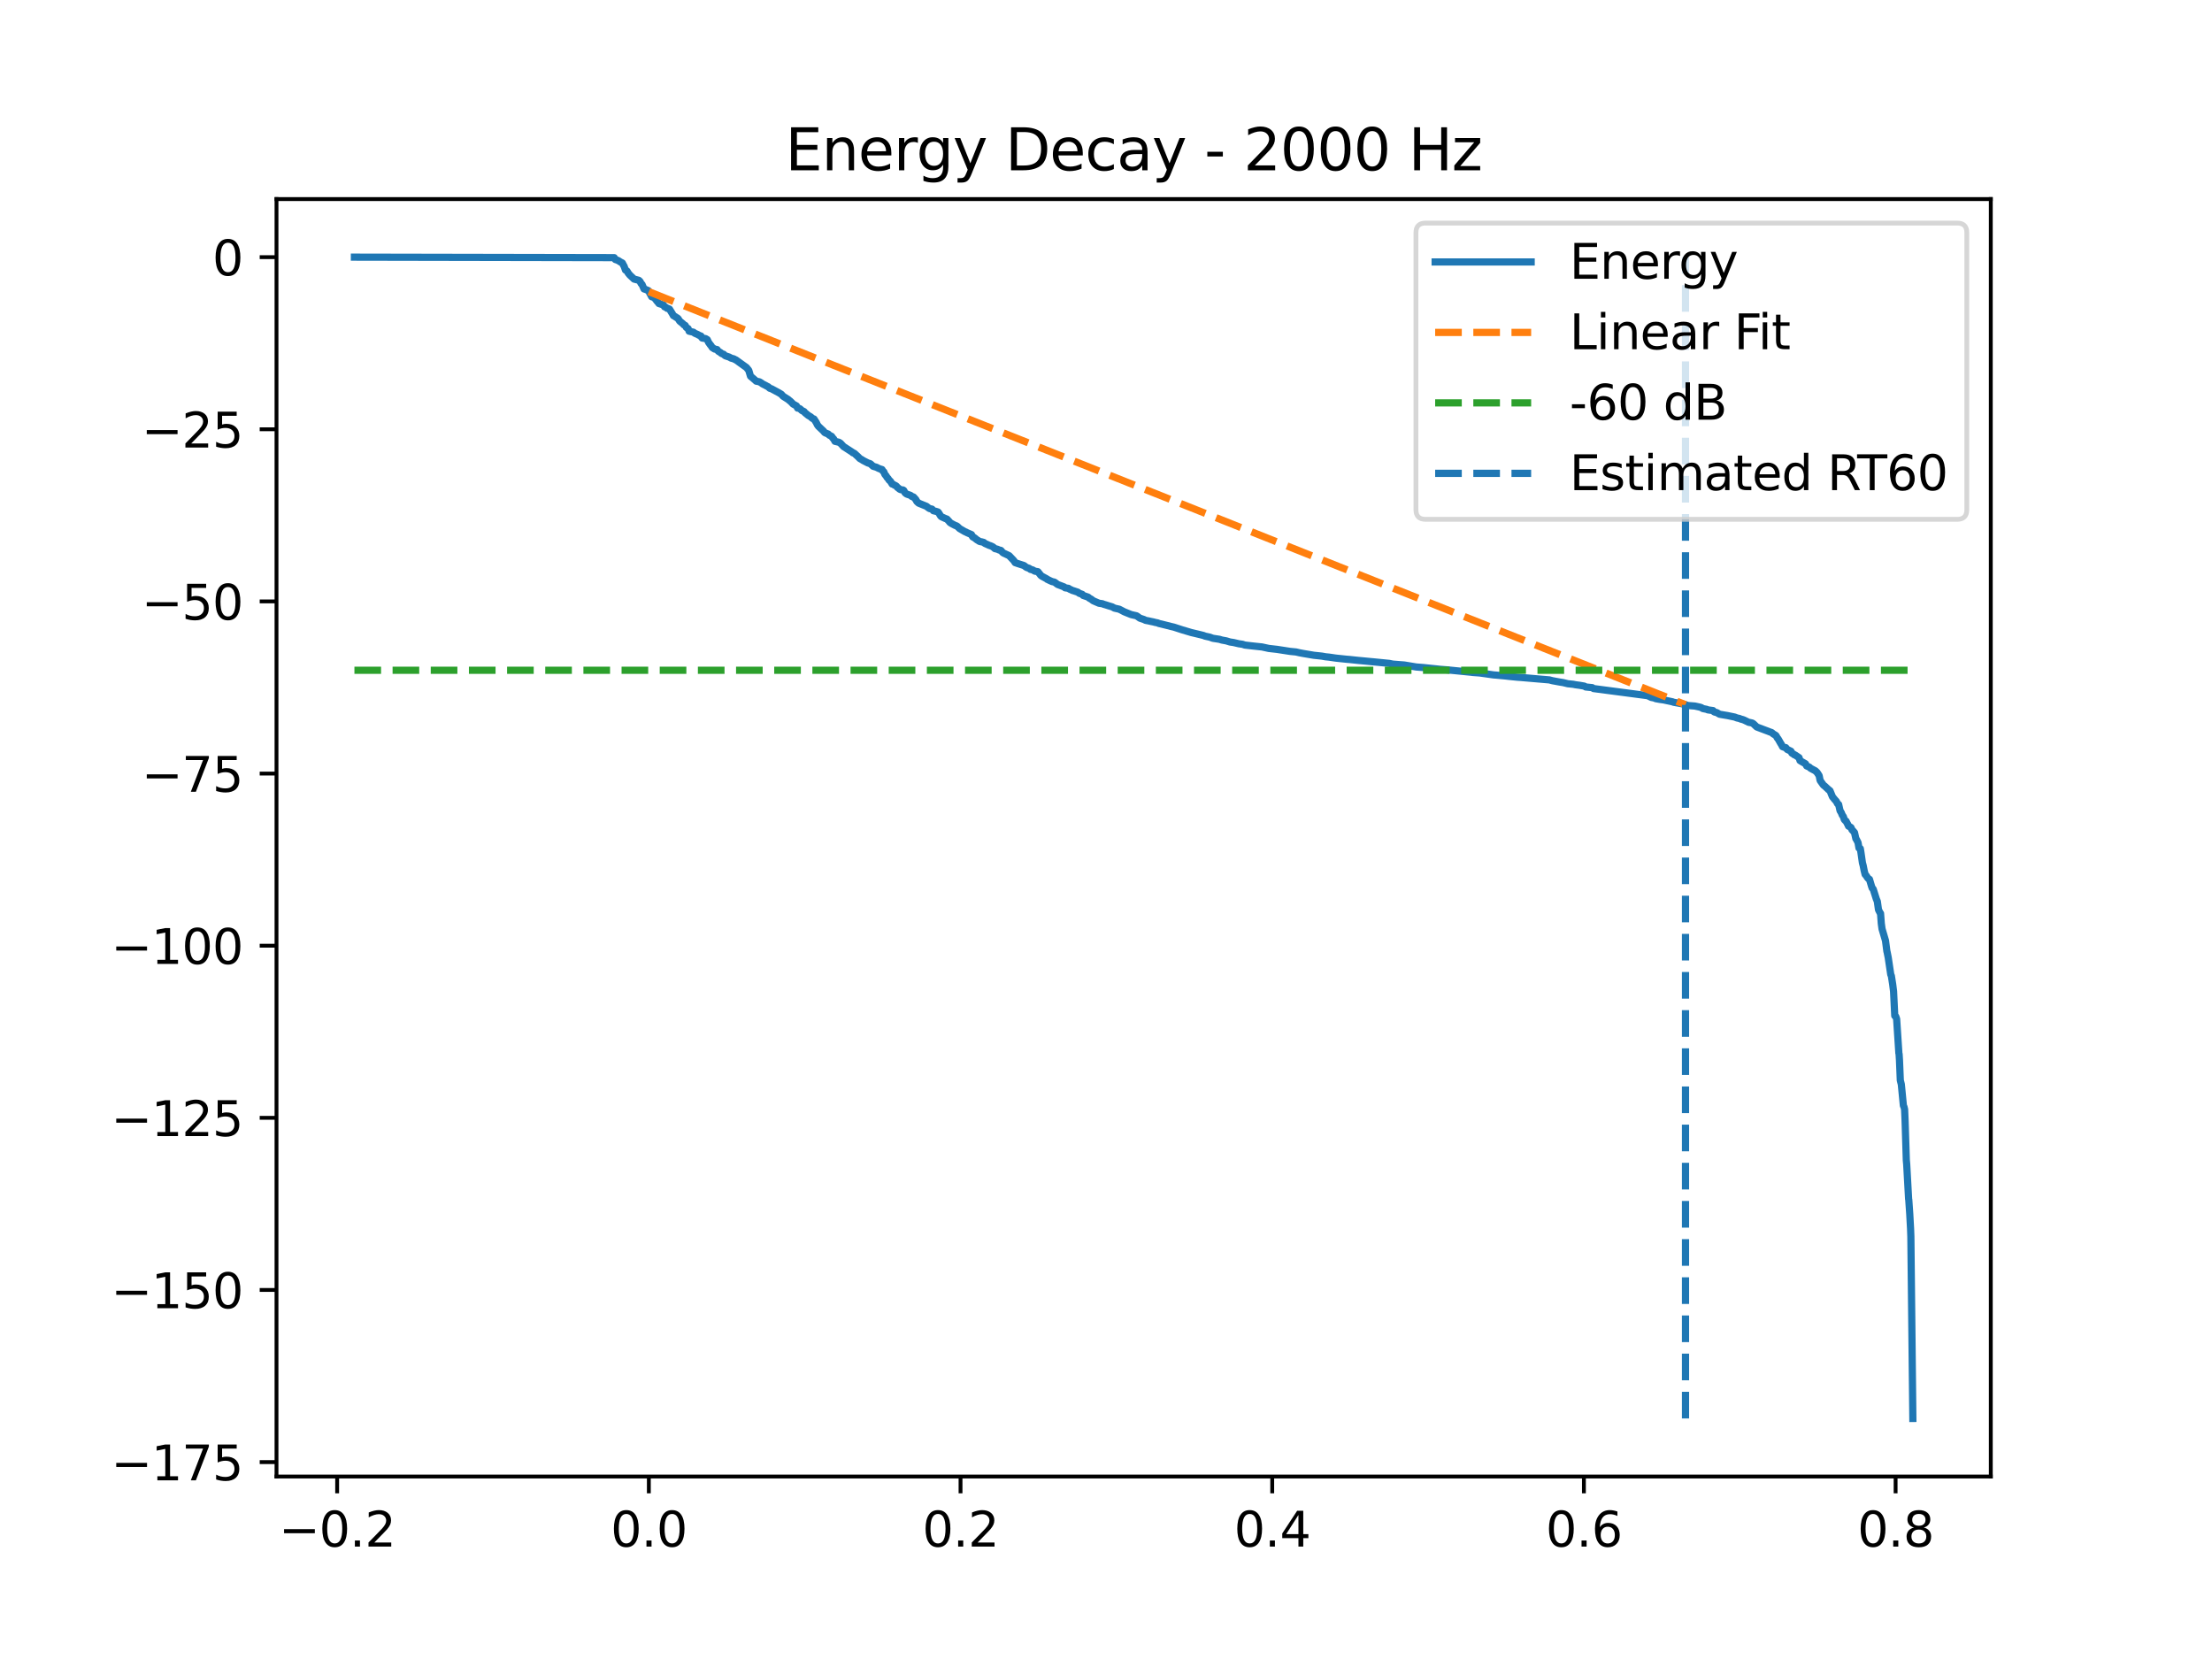 <?xml version="1.0" encoding="utf-8" standalone="no"?>
<!DOCTYPE svg PUBLIC "-//W3C//DTD SVG 1.1//EN"
  "http://www.w3.org/Graphics/SVG/1.1/DTD/svg11.dtd">
<svg xmlns:xlink="http://www.w3.org/1999/xlink" width="460.8pt" height="345.6pt" viewBox="0 0 460.8 345.6" xmlns="http://www.w3.org/2000/svg" version="1.1">
 <defs>
  <style type="text/css">*{stroke-linejoin: round; stroke-linecap: butt}</style>
 </defs>
 <g id="figure_1">
  <g id="patch_1">
   <path d="M 0 345.6 
L 460.8 345.6 
L 460.8 0 
L 0 0 
z
" style="fill: #ffffff"/>
  </g>
  <g id="axes_1">
   <g id="patch_2">
    <path d="M 57.6 307.584 
L 414.72 307.584 
L 414.72 41.472 
L 57.6 41.472 
z
" style="fill: #ffffff"/>
   </g>
   <g id="matplotlib.axis_1">
    <g id="xtick_1">
     <g id="line2d_1">
      <defs>
       <path id="m18a39933c3" d="M 0 0 
L 0 3.5 
" style="stroke: #000000; stroke-width: 0.8"/>
      </defs>
      <g>
       <use xlink:href="#m18a39933c3" x="70.234" y="307.584" style="stroke: #000000; stroke-width: 0.8"/>
      </g>
     </g>
     <g id="text_1">
      <!-- −0.2 -->
      <g transform="translate(58.093 322.182) scale(0.1 -0.1)">
       <defs>
        <path id="DejaVuSans-2212" d="M 678 2272 
L 4684 2272 
L 4684 1741 
L 678 1741 
L 678 2272 
z
" transform="scale(0.016)"/>
        <path id="DejaVuSans-30" d="M 2034 4250 
Q 1547 4250 1301 3770 
Q 1056 3291 1056 2328 
Q 1056 1369 1301 889 
Q 1547 409 2034 409 
Q 2525 409 2770 889 
Q 3016 1369 3016 2328 
Q 3016 3291 2770 3770 
Q 2525 4250 2034 4250 
z
M 2034 4750 
Q 2819 4750 3233 4129 
Q 3647 3509 3647 2328 
Q 3647 1150 3233 529 
Q 2819 -91 2034 -91 
Q 1250 -91 836 529 
Q 422 1150 422 2328 
Q 422 3509 836 4129 
Q 1250 4750 2034 4750 
z
" transform="scale(0.016)"/>
        <path id="DejaVuSans-2e" d="M 684 794 
L 1344 794 
L 1344 0 
L 684 0 
L 684 794 
z
" transform="scale(0.016)"/>
        <path id="DejaVuSans-32" d="M 1228 531 
L 3431 531 
L 3431 0 
L 469 0 
L 469 531 
Q 828 903 1448 1529 
Q 2069 2156 2228 2338 
Q 2531 2678 2651 2914 
Q 2772 3150 2772 3378 
Q 2772 3750 2511 3984 
Q 2250 4219 1831 4219 
Q 1534 4219 1204 4116 
Q 875 4013 500 3803 
L 500 4441 
Q 881 4594 1212 4672 
Q 1544 4750 1819 4750 
Q 2544 4750 2975 4387 
Q 3406 4025 3406 3419 
Q 3406 3131 3298 2873 
Q 3191 2616 2906 2266 
Q 2828 2175 2409 1742 
Q 1991 1309 1228 531 
z
" transform="scale(0.016)"/>
       </defs>
       <use xlink:href="#DejaVuSans-2212"/>
       <use xlink:href="#DejaVuSans-30" transform="translate(83.789 0)"/>
       <use xlink:href="#DejaVuSans-2e" transform="translate(147.412 0)"/>
       <use xlink:href="#DejaVuSans-32" transform="translate(179.199 0)"/>
      </g>
     </g>
    </g>
    <g id="xtick_2">
     <g id="line2d_2">
      <g>
       <use xlink:href="#m18a39933c3" x="135.165" y="307.584" style="stroke: #000000; stroke-width: 0.8"/>
      </g>
     </g>
     <g id="text_2">
      <!-- 0.0 -->
      <g transform="translate(127.214 322.182) scale(0.1 -0.1)">
       <use xlink:href="#DejaVuSans-30"/>
       <use xlink:href="#DejaVuSans-2e" transform="translate(63.623 0)"/>
       <use xlink:href="#DejaVuSans-30" transform="translate(95.41 0)"/>
      </g>
     </g>
    </g>
    <g id="xtick_3">
     <g id="line2d_3">
      <g>
       <use xlink:href="#m18a39933c3" x="200.096" y="307.584" style="stroke: #000000; stroke-width: 0.8"/>
      </g>
     </g>
     <g id="text_3">
      <!-- 0.2 -->
      <g transform="translate(192.145 322.182) scale(0.1 -0.1)">
       <use xlink:href="#DejaVuSans-30"/>
       <use xlink:href="#DejaVuSans-2e" transform="translate(63.623 0)"/>
       <use xlink:href="#DejaVuSans-32" transform="translate(95.41 0)"/>
      </g>
     </g>
    </g>
    <g id="xtick_4">
     <g id="line2d_4">
      <g>
       <use xlink:href="#m18a39933c3" x="265.027" y="307.584" style="stroke: #000000; stroke-width: 0.8"/>
      </g>
     </g>
     <g id="text_4">
      <!-- 0.4 -->
      <g transform="translate(257.076 322.182) scale(0.1 -0.1)">
       <defs>
        <path id="DejaVuSans-34" d="M 2419 4116 
L 825 1625 
L 2419 1625 
L 2419 4116 
z
M 2253 4666 
L 3047 4666 
L 3047 1625 
L 3713 1625 
L 3713 1100 
L 3047 1100 
L 3047 0 
L 2419 0 
L 2419 1100 
L 313 1100 
L 313 1709 
L 2253 4666 
z
" transform="scale(0.016)"/>
       </defs>
       <use xlink:href="#DejaVuSans-30"/>
       <use xlink:href="#DejaVuSans-2e" transform="translate(63.623 0)"/>
       <use xlink:href="#DejaVuSans-34" transform="translate(95.41 0)"/>
      </g>
     </g>
    </g>
    <g id="xtick_5">
     <g id="line2d_5">
      <g>
       <use xlink:href="#m18a39933c3" x="329.958" y="307.584" style="stroke: #000000; stroke-width: 0.8"/>
      </g>
     </g>
     <g id="text_5">
      <!-- 0.6 -->
      <g transform="translate(322.007 322.182) scale(0.1 -0.1)">
       <defs>
        <path id="DejaVuSans-36" d="M 2113 2584 
Q 1688 2584 1439 2293 
Q 1191 2003 1191 1497 
Q 1191 994 1439 701 
Q 1688 409 2113 409 
Q 2538 409 2786 701 
Q 3034 994 3034 1497 
Q 3034 2003 2786 2293 
Q 2538 2584 2113 2584 
z
M 3366 4563 
L 3366 3988 
Q 3128 4100 2886 4159 
Q 2644 4219 2406 4219 
Q 1781 4219 1451 3797 
Q 1122 3375 1075 2522 
Q 1259 2794 1537 2939 
Q 1816 3084 2150 3084 
Q 2853 3084 3261 2657 
Q 3669 2231 3669 1497 
Q 3669 778 3244 343 
Q 2819 -91 2113 -91 
Q 1303 -91 875 529 
Q 447 1150 447 2328 
Q 447 3434 972 4092 
Q 1497 4750 2381 4750 
Q 2619 4750 2861 4703 
Q 3103 4656 3366 4563 
z
" transform="scale(0.016)"/>
       </defs>
       <use xlink:href="#DejaVuSans-30"/>
       <use xlink:href="#DejaVuSans-2e" transform="translate(63.623 0)"/>
       <use xlink:href="#DejaVuSans-36" transform="translate(95.41 0)"/>
      </g>
     </g>
    </g>
    <g id="xtick_6">
     <g id="line2d_6">
      <g>
       <use xlink:href="#m18a39933c3" x="394.889" y="307.584" style="stroke: #000000; stroke-width: 0.8"/>
      </g>
     </g>
     <g id="text_6">
      <!-- 0.8 -->
      <g transform="translate(386.937 322.182) scale(0.1 -0.1)">
       <defs>
        <path id="DejaVuSans-38" d="M 2034 2216 
Q 1584 2216 1326 1975 
Q 1069 1734 1069 1313 
Q 1069 891 1326 650 
Q 1584 409 2034 409 
Q 2484 409 2743 651 
Q 3003 894 3003 1313 
Q 3003 1734 2745 1975 
Q 2488 2216 2034 2216 
z
M 1403 2484 
Q 997 2584 770 2862 
Q 544 3141 544 3541 
Q 544 4100 942 4425 
Q 1341 4750 2034 4750 
Q 2731 4750 3128 4425 
Q 3525 4100 3525 3541 
Q 3525 3141 3298 2862 
Q 3072 2584 2669 2484 
Q 3125 2378 3379 2068 
Q 3634 1759 3634 1313 
Q 3634 634 3220 271 
Q 2806 -91 2034 -91 
Q 1263 -91 848 271 
Q 434 634 434 1313 
Q 434 1759 690 2068 
Q 947 2378 1403 2484 
z
M 1172 3481 
Q 1172 3119 1398 2916 
Q 1625 2713 2034 2713 
Q 2441 2713 2670 2916 
Q 2900 3119 2900 3481 
Q 2900 3844 2670 4047 
Q 2441 4250 2034 4250 
Q 1625 4250 1398 4047 
Q 1172 3844 1172 3481 
z
" transform="scale(0.016)"/>
       </defs>
       <use xlink:href="#DejaVuSans-30"/>
       <use xlink:href="#DejaVuSans-2e" transform="translate(63.623 0)"/>
       <use xlink:href="#DejaVuSans-38" transform="translate(95.41 0)"/>
      </g>
     </g>
    </g>
   </g>
   <g id="matplotlib.axis_2">
    <g id="ytick_1">
     <g id="line2d_7">
      <defs>
       <path id="mf4b319a390" d="M 0 0 
L -3.5 0 
" style="stroke: #000000; stroke-width: 0.8"/>
      </defs>
      <g>
       <use xlink:href="#mf4b319a390" x="57.6" y="304.583" style="stroke: #000000; stroke-width: 0.8"/>
      </g>
     </g>
     <g id="text_7">
      <!-- −175 -->
      <g transform="translate(23.133 308.382) scale(0.1 -0.1)">
       <defs>
        <path id="DejaVuSans-31" d="M 794 531 
L 1825 531 
L 1825 4091 
L 703 3866 
L 703 4441 
L 1819 4666 
L 2450 4666 
L 2450 531 
L 3481 531 
L 3481 0 
L 794 0 
L 794 531 
z
" transform="scale(0.016)"/>
        <path id="DejaVuSans-37" d="M 525 4666 
L 3525 4666 
L 3525 4397 
L 1831 0 
L 1172 0 
L 2766 4134 
L 525 4134 
L 525 4666 
z
" transform="scale(0.016)"/>
        <path id="DejaVuSans-35" d="M 691 4666 
L 3169 4666 
L 3169 4134 
L 1269 4134 
L 1269 2991 
Q 1406 3038 1543 3061 
Q 1681 3084 1819 3084 
Q 2600 3084 3056 2656 
Q 3513 2228 3513 1497 
Q 3513 744 3044 326 
Q 2575 -91 1722 -91 
Q 1428 -91 1123 -41 
Q 819 9 494 109 
L 494 744 
Q 775 591 1075 516 
Q 1375 441 1709 441 
Q 2250 441 2565 725 
Q 2881 1009 2881 1497 
Q 2881 1984 2565 2268 
Q 2250 2553 1709 2553 
Q 1456 2553 1204 2497 
Q 953 2441 691 2322 
L 691 4666 
z
" transform="scale(0.016)"/>
       </defs>
       <use xlink:href="#DejaVuSans-2212"/>
       <use xlink:href="#DejaVuSans-31" transform="translate(83.789 0)"/>
       <use xlink:href="#DejaVuSans-37" transform="translate(147.412 0)"/>
       <use xlink:href="#DejaVuSans-35" transform="translate(211.035 0)"/>
      </g>
     </g>
    </g>
    <g id="ytick_2">
     <g id="line2d_8">
      <g>
       <use xlink:href="#mf4b319a390" x="57.6" y="268.724" style="stroke: #000000; stroke-width: 0.8"/>
      </g>
     </g>
     <g id="text_8">
      <!-- −150 -->
      <g transform="translate(23.133 272.523) scale(0.1 -0.1)">
       <use xlink:href="#DejaVuSans-2212"/>
       <use xlink:href="#DejaVuSans-31" transform="translate(83.789 0)"/>
       <use xlink:href="#DejaVuSans-35" transform="translate(147.412 0)"/>
       <use xlink:href="#DejaVuSans-30" transform="translate(211.035 0)"/>
      </g>
     </g>
    </g>
    <g id="ytick_3">
     <g id="line2d_9">
      <g>
       <use xlink:href="#mf4b319a390" x="57.6" y="232.865" style="stroke: #000000; stroke-width: 0.8"/>
      </g>
     </g>
     <g id="text_9">
      <!-- −125 -->
      <g transform="translate(23.133 236.664) scale(0.1 -0.1)">
       <use xlink:href="#DejaVuSans-2212"/>
       <use xlink:href="#DejaVuSans-31" transform="translate(83.789 0)"/>
       <use xlink:href="#DejaVuSans-32" transform="translate(147.412 0)"/>
       <use xlink:href="#DejaVuSans-35" transform="translate(211.035 0)"/>
      </g>
     </g>
    </g>
    <g id="ytick_4">
     <g id="line2d_10">
      <g>
       <use xlink:href="#mf4b319a390" x="57.6" y="197.005" style="stroke: #000000; stroke-width: 0.8"/>
      </g>
     </g>
     <g id="text_10">
      <!-- −100 -->
      <g transform="translate(23.133 200.804) scale(0.1 -0.1)">
       <use xlink:href="#DejaVuSans-2212"/>
       <use xlink:href="#DejaVuSans-31" transform="translate(83.789 0)"/>
       <use xlink:href="#DejaVuSans-30" transform="translate(147.412 0)"/>
       <use xlink:href="#DejaVuSans-30" transform="translate(211.035 0)"/>
      </g>
     </g>
    </g>
    <g id="ytick_5">
     <g id="line2d_11">
      <g>
       <use xlink:href="#mf4b319a390" x="57.6" y="161.146" style="stroke: #000000; stroke-width: 0.8"/>
      </g>
     </g>
     <g id="text_11">
      <!-- −75 -->
      <g transform="translate(29.495 164.945) scale(0.1 -0.1)">
       <use xlink:href="#DejaVuSans-2212"/>
       <use xlink:href="#DejaVuSans-37" transform="translate(83.789 0)"/>
       <use xlink:href="#DejaVuSans-35" transform="translate(147.412 0)"/>
      </g>
     </g>
    </g>
    <g id="ytick_6">
     <g id="line2d_12">
      <g>
       <use xlink:href="#mf4b319a390" x="57.6" y="125.287" style="stroke: #000000; stroke-width: 0.8"/>
      </g>
     </g>
     <g id="text_12">
      <!-- −50 -->
      <g transform="translate(29.495 129.086) scale(0.1 -0.1)">
       <use xlink:href="#DejaVuSans-2212"/>
       <use xlink:href="#DejaVuSans-35" transform="translate(83.789 0)"/>
       <use xlink:href="#DejaVuSans-30" transform="translate(147.412 0)"/>
      </g>
     </g>
    </g>
    <g id="ytick_7">
     <g id="line2d_13">
      <g>
       <use xlink:href="#mf4b319a390" x="57.6" y="89.427" style="stroke: #000000; stroke-width: 0.8"/>
      </g>
     </g>
     <g id="text_13">
      <!-- −25 -->
      <g transform="translate(29.495 93.227) scale(0.1 -0.1)">
       <use xlink:href="#DejaVuSans-2212"/>
       <use xlink:href="#DejaVuSans-32" transform="translate(83.789 0)"/>
       <use xlink:href="#DejaVuSans-35" transform="translate(147.412 0)"/>
      </g>
     </g>
    </g>
    <g id="ytick_8">
     <g id="line2d_14">
      <g>
       <use xlink:href="#mf4b319a390" x="57.6" y="53.568" style="stroke: #000000; stroke-width: 0.8"/>
      </g>
     </g>
     <g id="text_14">
      <!-- 0 -->
      <g transform="translate(44.237 57.367) scale(0.1 -0.1)">
       <use xlink:href="#DejaVuSans-30"/>
      </g>
     </g>
    </g>
   </g>
   <g id="line2d_15">
    <path d="M 73.833 53.568 
L 127.955 53.672 
L 128.179 54.061 
L 128.557 54.183 
L 128.902 54.348 
L 129.22 54.567 
L 129.45 54.676 
L 129.653 54.791 
L 129.883 55.251 
L 129.998 55.425 
L 130.296 56.265 
L 130.58 56.422 
L 130.668 56.546 
L 130.864 56.885 
L 131.026 57.083 
L 131.229 57.328 
L 132.095 58.14 
L 133.055 58.385 
L 133.332 58.63 
L 133.576 59.107 
L 133.745 59.244 
L 134.158 60.192 
L 134.503 60.304 
L 134.807 60.437 
L 135.091 60.553 
L 135.436 61.242 
L 135.551 61.417 
L 135.747 61.812 
L 136.139 61.942 
L 136.369 62.094 
L 136.951 62.849 
L 137.073 62.961 
L 137.262 63.23 
L 138.209 63.53 
L 138.439 63.919 
L 138.757 64.031 
L 138.973 64.235 
L 139.203 64.278 
L 139.467 64.391 
L 140.11 65.435 
L 140.272 65.745 
L 140.664 65.964 
L 140.827 66.098 
L 141.07 66.219 
L 141.286 66.401 
L 141.361 66.542 
L 141.598 66.9 
L 142.301 67.47 
L 142.45 67.663 
L 142.741 67.792 
L 142.977 68.215 
L 143.356 68.458 
L 143.552 68.996 
L 144.459 69.201 
L 144.675 69.383 
L 144.898 69.495 
L 145.324 69.673 
L 145.568 69.816 
L 145.73 69.896 
L 146.028 70.004 
L 146.075 70.171 
L 146.271 70.421 
L 146.981 70.535 
L 147.34 70.754 
L 147.577 71.266 
L 147.631 71.366 
L 147.881 71.701 
L 147.949 71.822 
L 148.118 71.979 
L 148.172 72.095 
L 148.395 72.418 
L 148.618 72.542 
L 148.841 72.709 
L 149.383 72.821 
L 149.491 72.986 
L 149.667 73.194 
L 150.099 73.445 
L 150.262 73.613 
L 150.58 73.745 
L 150.749 73.797 
L 150.864 73.927 
L 151.121 74.126 
L 151.905 74.381 
L 152.304 74.604 
L 152.859 74.754 
L 153.021 74.851 
L 153.312 74.985 
L 155.531 76.582 
L 155.605 76.691 
L 155.977 77.144 
L 156.342 78.363 
L 156.532 78.534 
L 156.694 78.659 
L 156.924 78.859 
L 157.384 79.26 
L 157.526 79.402 
L 158.202 79.536 
L 158.581 79.764 
L 158.845 79.968 
L 159.501 80.297 
L 159.697 80.416 
L 160.035 80.578 
L 160.346 80.877 
L 160.705 80.987 
L 162.342 81.871 
L 162.524 81.992 
L 162.761 82.126 
L 163.119 82.532 
L 163.999 83.093 
L 164.168 83.193 
L 164.418 83.415 
L 164.567 83.52 
L 164.844 83.779 
L 165.02 83.959 
L 165.169 84.131 
L 165.331 84.239 
L 165.514 84.332 
L 165.92 84.558 
L 166.156 85.021 
L 166.353 85.037 
L 166.637 85.144 
L 167.069 85.538 
L 167.496 85.734 
L 167.685 85.976 
L 168.402 86.561 
L 168.618 86.679 
L 168.902 86.855 
L 169.227 87.156 
L 169.572 87.286 
L 170.052 88.037 
L 170.242 88.435 
L 170.309 88.551 
L 170.492 88.797 
L 170.688 88.985 
L 171.561 89.812 
L 171.723 90.024 
L 171.831 90.134 
L 172.129 90.263 
L 172.528 90.415 
L 172.744 90.65 
L 173.238 90.894 
L 173.481 91.267 
L 173.644 91.394 
L 173.941 91.936 
L 174.165 91.986 
L 174.766 92.134 
L 174.942 92.242 
L 175.105 92.353 
L 175.774 93.073 
L 176.004 93.19 
L 176.194 93.323 
L 177.553 94.203 
L 177.668 94.327 
L 177.864 94.37 
L 178.081 94.528 
L 178.27 94.707 
L 178.405 94.832 
L 178.595 95.001 
L 178.737 95.133 
L 179.136 95.539 
L 179.352 95.649 
L 179.609 95.798 
L 179.772 95.915 
L 180.786 96.438 
L 181.3 96.601 
L 181.889 97.134 
L 182.606 97.348 
L 182.795 97.454 
L 182.964 97.536 
L 183.207 97.645 
L 183.363 97.697 
L 183.742 97.811 
L 183.918 98.131 
L 184.053 98.217 
L 184.141 98.342 
L 184.337 98.834 
L 184.601 99.135 
L 184.79 99.464 
L 184.993 99.663 
L 185.216 100.018 
L 185.487 100.246 
L 185.852 100.834 
L 186.055 100.876 
L 186.339 101.072 
L 186.501 101.123 
L 186.725 101.269 
L 186.968 101.554 
L 187.191 101.709 
L 187.387 101.888 
L 187.624 102.003 
L 188.125 102.071 
L 188.273 102.17 
L 188.524 102.639 
L 188.645 102.746 
L 188.882 102.92 
L 189.18 103.028 
L 189.457 103.112 
L 189.741 103.229 
L 189.924 103.41 
L 190.303 103.534 
L 190.783 104.063 
L 190.986 104.462 
L 191.371 104.812 
L 193.015 105.478 
L 193.319 105.73 
L 193.481 105.837 
L 193.644 105.945 
L 194.151 106.055 
L 194.435 106.395 
L 194.922 106.509 
L 195.389 106.65 
L 195.504 106.768 
L 195.957 107.503 
L 196.113 107.635 
L 196.356 107.756 
L 196.951 108.022 
L 197.262 108.131 
L 197.729 108.632 
L 197.878 108.833 
L 198.162 109.024 
L 198.615 109.266 
L 199.007 109.466 
L 199.237 109.537 
L 199.44 109.671 
L 199.907 110.115 
L 201.043 110.774 
L 201.219 110.829 
L 201.395 110.94 
L 202.382 111.366 
L 202.491 111.623 
L 202.66 111.869 
L 202.883 111.942 
L 202.998 112.072 
L 203.208 112.178 
L 203.309 112.294 
L 203.539 112.471 
L 203.701 112.553 
L 203.965 112.735 
L 204.154 112.822 
L 204.466 112.868 
L 204.946 113.001 
L 205.128 113.184 
L 205.852 113.509 
L 206.109 113.628 
L 206.299 113.676 
L 206.562 113.789 
L 206.846 113.931 
L 207.103 114.146 
L 207.252 114.284 
L 207.753 114.406 
L 207.962 114.492 
L 208.219 114.611 
L 208.47 114.644 
L 208.598 114.743 
L 208.794 115.021 
L 208.963 115.152 
L 209.119 115.244 
L 210.215 115.751 
L 211.168 116.752 
L 211.297 116.934 
L 211.479 117.208 
L 211.716 117.291 
L 212.061 117.412 
L 213.312 117.811 
L 213.488 117.943 
L 213.671 118.089 
L 213.867 118.215 
L 214.09 118.294 
L 214.442 118.413 
L 214.645 118.606 
L 215.132 118.726 
L 215.571 118.986 
L 216.214 119.095 
L 216.701 119.71 
L 216.775 119.821 
L 216.911 119.937 
L 217.1 120.067 
L 218.061 120.586 
L 218.169 120.699 
L 218.338 120.76 
L 218.547 120.875 
L 219.149 121.15 
L 219.677 121.269 
L 220.313 121.75 
L 221.693 122.274 
L 221.875 122.451 
L 222.585 122.562 
L 222.863 122.757 
L 223.099 122.847 
L 223.383 122.993 
L 223.701 123.087 
L 224.581 123.381 
L 224.79 123.575 
L 225.446 123.81 
L 225.643 124.041 
L 226.691 124.397 
L 226.914 124.609 
L 227.103 124.71 
L 227.293 124.81 
L 227.509 124.97 
L 227.719 125.135 
L 228.105 125.308 
L 228.93 125.664 
L 229.66 125.771 
L 229.924 125.887 
L 230.343 126.004 
L 230.986 126.213 
L 231.669 126.416 
L 232.163 126.683 
L 233.17 126.91 
L 234.212 127.454 
L 235.531 127.987 
L 235.707 128.044 
L 236.775 128.285 
L 237.459 128.773 
L 238.318 129.06 
L 238.642 129.227 
L 239.386 129.369 
L 239.596 129.423 
L 240.34 129.574 
L 240.604 129.653 
L 241.165 129.763 
L 241.402 129.877 
L 241.95 130.001 
L 243.255 130.327 
L 243.478 130.375 
L 243.864 130.487 
L 244.527 130.639 
L 246.366 131.236 
L 246.779 131.346 
L 247.117 131.458 
L 247.685 131.625 
L 248.125 131.759 
L 250.059 132.22 
L 250.715 132.387 
L 251.026 132.516 
L 252.021 132.733 
L 252.278 132.827 
L 252.629 132.955 
L 252.832 132.994 
L 253.218 133.051 
L 254.036 133.179 
L 254.544 133.336 
L 255.43 133.497 
L 255.639 133.557 
L 256.228 133.737 
L 256.992 133.853 
L 258.061 134.104 
L 258.852 134.22 
L 259.319 134.377 
L 260.617 134.526 
L 260.976 134.567 
L 262.903 134.772 
L 264.297 135.076 
L 265.453 135.21 
L 266.008 135.272 
L 268.761 135.697 
L 269.978 135.814 
L 270.594 135.959 
L 270.837 136.007 
L 271.426 136.119 
L 273.698 136.504 
L 274.828 136.622 
L 275.389 136.685 
L 276.113 136.816 
L 276.857 136.891 
L 278.182 137.083 
L 278.399 137.11 
L 280.563 137.337 
L 281.125 137.38 
L 283.079 137.588 
L 283.499 137.624 
L 284.324 137.702 
L 285.737 137.838 
L 286.082 137.867 
L 289.397 138.195 
L 290.134 138.346 
L 291.899 138.485 
L 292.515 138.53 
L 295.044 138.947 
L 296.525 139.061 
L 297.263 139.141 
L 298.913 139.31 
L 300.036 139.431 
L 301.503 139.544 
L 306.563 140.049 
L 306.772 140.082 
L 308.274 140.193 
L 310.946 140.568 
L 311.209 140.603 
L 311.635 140.631 
L 313.015 140.762 
L 313.468 140.8 
L 314.469 140.914 
L 316.187 141.085 
L 316.749 141.119 
L 318.46 141.266 
L 322.795 141.637 
L 322.992 141.697 
L 323.418 141.807 
L 324.872 142.075 
L 325.623 142.193 
L 326.59 142.431 
L 327.726 142.548 
L 328.193 142.643 
L 329.052 142.758 
L 330.053 142.93 
L 330.33 143.107 
L 331.696 143.247 
L 331.967 143.439 
L 343.201 144.917 
L 343.37 144.986 
L 343.999 145.289 
L 344.683 145.416 
L 344.852 145.53 
L 345.744 145.694 
L 346.536 145.801 
L 348.436 146.203 
L 348.619 146.29 
L 350.344 146.601 
L 350.729 146.675 
L 351.101 146.793 
L 351.629 146.969 
L 353.063 147.082 
L 353.847 147.25 
L 354.152 147.32 
L 354.456 147.425 
L 354.706 147.601 
L 355.531 147.768 
L 355.782 147.88 
L 356.857 148.026 
L 356.999 148.217 
L 357.155 148.33 
L 357.621 148.441 
L 358.223 148.787 
L 359.549 149.012 
L 359.813 149.054 
L 361.368 149.377 
L 361.842 149.562 
L 362.369 149.673 
L 362.606 149.786 
L 363.086 149.913 
L 363.323 150.006 
L 364.311 150.486 
L 364.527 150.506 
L 365.034 150.626 
L 365.271 150.783 
L 365.961 151.439 
L 368.139 152.259 
L 368.288 152.314 
L 368.788 152.509 
L 369.072 152.6 
L 369.417 152.899 
L 369.931 153.196 
L 370.033 153.343 
L 370.269 153.77 
L 370.384 153.876 
L 370.601 154.242 
L 370.655 154.343 
L 370.959 154.876 
L 371.054 155.003 
L 371.338 155.548 
L 371.757 155.702 
L 372.008 155.743 
L 372.136 155.898 
L 372.298 156.117 
L 373.083 156.485 
L 373.266 156.874 
L 373.408 156.978 
L 373.617 157.08 
L 373.773 157.23 
L 373.969 157.287 
L 374.226 157.464 
L 374.774 157.832 
L 374.97 158.442 
L 375.153 158.558 
L 376.113 159.105 
L 376.357 159.558 
L 376.905 159.798 
L 377.195 160.058 
L 377.743 160.35 
L 378.163 160.57 
L 378.535 160.927 
L 378.961 161.575 
L 379.164 162.581 
L 379.772 163.445 
L 379.901 163.587 
L 380.178 163.804 
L 380.604 164.207 
L 380.753 164.335 
L 380.902 164.505 
L 381.078 164.603 
L 381.22 164.731 
L 381.734 165.983 
L 382.207 166.565 
L 382.376 166.754 
L 382.532 166.919 
L 382.782 167.404 
L 383.019 167.581 
L 383.316 168.874 
L 383.601 169.35 
L 383.749 169.747 
L 384.013 170.134 
L 384.189 170.708 
L 384.385 170.936 
L 384.561 171.044 
L 384.615 171.155 
L 384.845 171.591 
L 384.892 171.673 
L 385.089 172.103 
L 385.352 172.23 
L 385.596 172.396 
L 385.799 172.868 
L 385.927 172.985 
L 386.198 173.289 
L 386.326 173.436 
L 386.421 173.859 
L 386.617 174.728 
L 386.719 174.849 
L 387.063 175.531 
L 387.26 176.667 
L 387.537 176.778 
L 387.686 177.718 
L 387.977 179.741 
L 388.132 180.315 
L 388.342 181.375 
L 388.538 182.156 
L 388.694 182.329 
L 388.788 182.44 
L 388.951 182.71 
L 389.181 183.006 
L 389.444 183.172 
L 389.87 184.603 
L 390.012 185.006 
L 390.182 185.156 
L 390.242 185.282 
L 390.885 187.315 
L 391.081 187.772 
L 391.325 189.514 
L 391.656 190.176 
L 391.751 190.28 
L 391.906 192.36 
L 392.062 193.505 
L 392.468 194.878 
L 392.758 195.865 
L 392.786 195.966 
L 393.076 198.202 
L 393.117 198.313 
L 393.354 199.5 
L 393.881 203.021 
L 394.003 203.278 
L 394.28 205.053 
L 394.463 206.509 
L 394.713 211.607 
L 394.875 211.682 
L 394.936 211.779 
L 395.105 212.285 
L 395.572 219.463 
L 395.613 219.537 
L 395.694 220.819 
L 395.87 225.049 
L 396.079 225.882 
L 396.512 230.353 
L 396.627 230.546 
L 396.763 231.111 
L 396.864 233.451 
L 397.121 241.677 
L 397.202 242.56 
L 397.601 249.819 
L 397.628 249.876 
L 397.838 252.922 
L 398.007 255.984 
L 398.068 257.619 
L 398.481 295.488 
L 398.481 295.488 
" clip-path="url(#p2d20f0cd4e)" style="fill: none; stroke: #1f77b4; stroke-width: 1.5; stroke-linecap: square"/>
   </g>
   <g id="line2d_16">
    <path d="M 135.165 60.76 
L 351.122 146.802 
" clip-path="url(#p2d20f0cd4e)" style="fill: none; stroke-dasharray: 5.55,2.4; stroke-dashoffset: 0; stroke: #ff7f0e; stroke-width: 1.5"/>
   </g>
   <g id="line2d_17">
    <path d="M 73.833 139.63 
L 398.487 139.63 
L 398.487 139.63 
" clip-path="url(#p2d20f0cd4e)" style="fill: none; stroke-dasharray: 5.55,2.4; stroke-dashoffset: 0; stroke: #2ca02c; stroke-width: 1.5"/>
   </g>
   <g id="LineCollection_1">
    <path d="M 351.122 295.488 
L 351.122 53.568 
" clip-path="url(#p2d20f0cd4e)" style="fill: none; stroke-dasharray: 5.55,2.4; stroke-dashoffset: 0; stroke: #1f77b4; stroke-width: 1.5"/>
   </g>
   <g id="patch_3">
    <path d="M 57.6 307.584 
L 57.6 41.472 
" style="fill: none; stroke: #000000; stroke-width: 0.8; stroke-linejoin: miter; stroke-linecap: square"/>
   </g>
   <g id="patch_4">
    <path d="M 414.72 307.584 
L 414.72 41.472 
" style="fill: none; stroke: #000000; stroke-width: 0.8; stroke-linejoin: miter; stroke-linecap: square"/>
   </g>
   <g id="patch_5">
    <path d="M 57.6 307.584 
L 414.72 307.584 
" style="fill: none; stroke: #000000; stroke-width: 0.8; stroke-linejoin: miter; stroke-linecap: square"/>
   </g>
   <g id="patch_6">
    <path d="M 57.6 41.472 
L 414.72 41.472 
" style="fill: none; stroke: #000000; stroke-width: 0.8; stroke-linejoin: miter; stroke-linecap: square"/>
   </g>
   <g id="text_15">
    <!-- Energy Decay - 2000 Hz -->
    <g transform="translate(163.59 35.472) scale(0.12 -0.12)">
     <defs>
      <path id="DejaVuSans-45" d="M 628 4666 
L 3578 4666 
L 3578 4134 
L 1259 4134 
L 1259 2753 
L 3481 2753 
L 3481 2222 
L 1259 2222 
L 1259 531 
L 3634 531 
L 3634 0 
L 628 0 
L 628 4666 
z
" transform="scale(0.016)"/>
      <path id="DejaVuSans-6e" d="M 3513 2113 
L 3513 0 
L 2938 0 
L 2938 2094 
Q 2938 2591 2744 2837 
Q 2550 3084 2163 3084 
Q 1697 3084 1428 2787 
Q 1159 2491 1159 1978 
L 1159 0 
L 581 0 
L 581 3500 
L 1159 3500 
L 1159 2956 
Q 1366 3272 1645 3428 
Q 1925 3584 2291 3584 
Q 2894 3584 3203 3211 
Q 3513 2838 3513 2113 
z
" transform="scale(0.016)"/>
      <path id="DejaVuSans-65" d="M 3597 1894 
L 3597 1613 
L 953 1613 
Q 991 1019 1311 708 
Q 1631 397 2203 397 
Q 2534 397 2845 478 
Q 3156 559 3463 722 
L 3463 178 
Q 3153 47 2828 -22 
Q 2503 -91 2169 -91 
Q 1331 -91 842 396 
Q 353 884 353 1716 
Q 353 2575 817 3079 
Q 1281 3584 2069 3584 
Q 2775 3584 3186 3129 
Q 3597 2675 3597 1894 
z
M 3022 2063 
Q 3016 2534 2758 2815 
Q 2500 3097 2075 3097 
Q 1594 3097 1305 2825 
Q 1016 2553 972 2059 
L 3022 2063 
z
" transform="scale(0.016)"/>
      <path id="DejaVuSans-72" d="M 2631 2963 
Q 2534 3019 2420 3045 
Q 2306 3072 2169 3072 
Q 1681 3072 1420 2755 
Q 1159 2438 1159 1844 
L 1159 0 
L 581 0 
L 581 3500 
L 1159 3500 
L 1159 2956 
Q 1341 3275 1631 3429 
Q 1922 3584 2338 3584 
Q 2397 3584 2469 3576 
Q 2541 3569 2628 3553 
L 2631 2963 
z
" transform="scale(0.016)"/>
      <path id="DejaVuSans-67" d="M 2906 1791 
Q 2906 2416 2648 2759 
Q 2391 3103 1925 3103 
Q 1463 3103 1205 2759 
Q 947 2416 947 1791 
Q 947 1169 1205 825 
Q 1463 481 1925 481 
Q 2391 481 2648 825 
Q 2906 1169 2906 1791 
z
M 3481 434 
Q 3481 -459 3084 -895 
Q 2688 -1331 1869 -1331 
Q 1566 -1331 1297 -1286 
Q 1028 -1241 775 -1147 
L 775 -588 
Q 1028 -725 1275 -790 
Q 1522 -856 1778 -856 
Q 2344 -856 2625 -561 
Q 2906 -266 2906 331 
L 2906 616 
Q 2728 306 2450 153 
Q 2172 0 1784 0 
Q 1141 0 747 490 
Q 353 981 353 1791 
Q 353 2603 747 3093 
Q 1141 3584 1784 3584 
Q 2172 3584 2450 3431 
Q 2728 3278 2906 2969 
L 2906 3500 
L 3481 3500 
L 3481 434 
z
" transform="scale(0.016)"/>
      <path id="DejaVuSans-79" d="M 2059 -325 
Q 1816 -950 1584 -1140 
Q 1353 -1331 966 -1331 
L 506 -1331 
L 506 -850 
L 844 -850 
Q 1081 -850 1212 -737 
Q 1344 -625 1503 -206 
L 1606 56 
L 191 3500 
L 800 3500 
L 1894 763 
L 2988 3500 
L 3597 3500 
L 2059 -325 
z
" transform="scale(0.016)"/>
      <path id="DejaVuSans-20" transform="scale(0.016)"/>
      <path id="DejaVuSans-44" d="M 1259 4147 
L 1259 519 
L 2022 519 
Q 2988 519 3436 956 
Q 3884 1394 3884 2338 
Q 3884 3275 3436 3711 
Q 2988 4147 2022 4147 
L 1259 4147 
z
M 628 4666 
L 1925 4666 
Q 3281 4666 3915 4102 
Q 4550 3538 4550 2338 
Q 4550 1131 3912 565 
Q 3275 0 1925 0 
L 628 0 
L 628 4666 
z
" transform="scale(0.016)"/>
      <path id="DejaVuSans-63" d="M 3122 3366 
L 3122 2828 
Q 2878 2963 2633 3030 
Q 2388 3097 2138 3097 
Q 1578 3097 1268 2742 
Q 959 2388 959 1747 
Q 959 1106 1268 751 
Q 1578 397 2138 397 
Q 2388 397 2633 464 
Q 2878 531 3122 666 
L 3122 134 
Q 2881 22 2623 -34 
Q 2366 -91 2075 -91 
Q 1284 -91 818 406 
Q 353 903 353 1747 
Q 353 2603 823 3093 
Q 1294 3584 2113 3584 
Q 2378 3584 2631 3529 
Q 2884 3475 3122 3366 
z
" transform="scale(0.016)"/>
      <path id="DejaVuSans-61" d="M 2194 1759 
Q 1497 1759 1228 1600 
Q 959 1441 959 1056 
Q 959 750 1161 570 
Q 1363 391 1709 391 
Q 2188 391 2477 730 
Q 2766 1069 2766 1631 
L 2766 1759 
L 2194 1759 
z
M 3341 1997 
L 3341 0 
L 2766 0 
L 2766 531 
Q 2569 213 2275 61 
Q 1981 -91 1556 -91 
Q 1019 -91 701 211 
Q 384 513 384 1019 
Q 384 1609 779 1909 
Q 1175 2209 1959 2209 
L 2766 2209 
L 2766 2266 
Q 2766 2663 2505 2880 
Q 2244 3097 1772 3097 
Q 1472 3097 1187 3025 
Q 903 2953 641 2809 
L 641 3341 
Q 956 3463 1253 3523 
Q 1550 3584 1831 3584 
Q 2591 3584 2966 3190 
Q 3341 2797 3341 1997 
z
" transform="scale(0.016)"/>
      <path id="DejaVuSans-2d" d="M 313 2009 
L 1997 2009 
L 1997 1497 
L 313 1497 
L 313 2009 
z
" transform="scale(0.016)"/>
      <path id="DejaVuSans-48" d="M 628 4666 
L 1259 4666 
L 1259 2753 
L 3553 2753 
L 3553 4666 
L 4184 4666 
L 4184 0 
L 3553 0 
L 3553 2222 
L 1259 2222 
L 1259 0 
L 628 0 
L 628 4666 
z
" transform="scale(0.016)"/>
      <path id="DejaVuSans-7a" d="M 353 3500 
L 3084 3500 
L 3084 2975 
L 922 459 
L 3084 459 
L 3084 0 
L 275 0 
L 275 525 
L 2438 3041 
L 353 3041 
L 353 3500 
z
" transform="scale(0.016)"/>
     </defs>
     <use xlink:href="#DejaVuSans-45"/>
     <use xlink:href="#DejaVuSans-6e" transform="translate(63.184 0)"/>
     <use xlink:href="#DejaVuSans-65" transform="translate(126.562 0)"/>
     <use xlink:href="#DejaVuSans-72" transform="translate(188.086 0)"/>
     <use xlink:href="#DejaVuSans-67" transform="translate(227.449 0)"/>
     <use xlink:href="#DejaVuSans-79" transform="translate(290.926 0)"/>
     <use xlink:href="#DejaVuSans-20" transform="translate(350.105 0)"/>
     <use xlink:href="#DejaVuSans-44" transform="translate(381.893 0)"/>
     <use xlink:href="#DejaVuSans-65" transform="translate(458.895 0)"/>
     <use xlink:href="#DejaVuSans-63" transform="translate(520.418 0)"/>
     <use xlink:href="#DejaVuSans-61" transform="translate(575.398 0)"/>
     <use xlink:href="#DejaVuSans-79" transform="translate(636.678 0)"/>
     <use xlink:href="#DejaVuSans-20" transform="translate(695.857 0)"/>
     <use xlink:href="#DejaVuSans-2d" transform="translate(727.645 0)"/>
     <use xlink:href="#DejaVuSans-20" transform="translate(763.729 0)"/>
     <use xlink:href="#DejaVuSans-32" transform="translate(795.516 0)"/>
     <use xlink:href="#DejaVuSans-30" transform="translate(859.139 0)"/>
     <use xlink:href="#DejaVuSans-30" transform="translate(922.762 0)"/>
     <use xlink:href="#DejaVuSans-30" transform="translate(986.385 0)"/>
     <use xlink:href="#DejaVuSans-20" transform="translate(1050.008 0)"/>
     <use xlink:href="#DejaVuSans-48" transform="translate(1081.795 0)"/>
     <use xlink:href="#DejaVuSans-7a" transform="translate(1156.99 0)"/>
    </g>
   </g>
   <g id="legend_1">
    <g id="patch_7">
     <path d="M 296.968 108.184 
L 407.72 108.184 
Q 409.72 108.184 409.72 106.184 
L 409.72 48.472 
Q 409.72 46.472 407.72 46.472 
L 296.968 46.472 
Q 294.968 46.472 294.968 48.472 
L 294.968 106.184 
Q 294.968 108.184 296.968 108.184 
z
" style="fill: #ffffff; opacity: 0.8; stroke: #cccccc; stroke-linejoin: miter"/>
    </g>
    <g id="line2d_18">
     <path d="M 298.968 54.57 
L 308.968 54.57 
L 318.968 54.57 
" style="fill: none; stroke: #1f77b4; stroke-width: 1.5; stroke-linecap: square"/>
    </g>
    <g id="text_16">
     <!-- Energy -->
     <g transform="translate(326.968 58.07) scale(0.1 -0.1)">
      <use xlink:href="#DejaVuSans-45"/>
      <use xlink:href="#DejaVuSans-6e" transform="translate(63.184 0)"/>
      <use xlink:href="#DejaVuSans-65" transform="translate(126.562 0)"/>
      <use xlink:href="#DejaVuSans-72" transform="translate(188.086 0)"/>
      <use xlink:href="#DejaVuSans-67" transform="translate(227.449 0)"/>
      <use xlink:href="#DejaVuSans-79" transform="translate(290.926 0)"/>
     </g>
    </g>
    <g id="line2d_19">
     <path d="M 298.968 69.249 
L 308.968 69.249 
L 318.968 69.249 
" style="fill: none; stroke-dasharray: 5.55,2.4; stroke-dashoffset: 0; stroke: #ff7f0e; stroke-width: 1.5"/>
    </g>
    <g id="text_17">
     <!-- Linear Fit -->
     <g transform="translate(326.968 72.749) scale(0.1 -0.1)">
      <defs>
       <path id="DejaVuSans-4c" d="M 628 4666 
L 1259 4666 
L 1259 531 
L 3531 531 
L 3531 0 
L 628 0 
L 628 4666 
z
" transform="scale(0.016)"/>
       <path id="DejaVuSans-69" d="M 603 3500 
L 1178 3500 
L 1178 0 
L 603 0 
L 603 3500 
z
M 603 4863 
L 1178 4863 
L 1178 4134 
L 603 4134 
L 603 4863 
z
" transform="scale(0.016)"/>
       <path id="DejaVuSans-46" d="M 628 4666 
L 3309 4666 
L 3309 4134 
L 1259 4134 
L 1259 2759 
L 3109 2759 
L 3109 2228 
L 1259 2228 
L 1259 0 
L 628 0 
L 628 4666 
z
" transform="scale(0.016)"/>
       <path id="DejaVuSans-74" d="M 1172 4494 
L 1172 3500 
L 2356 3500 
L 2356 3053 
L 1172 3053 
L 1172 1153 
Q 1172 725 1289 603 
Q 1406 481 1766 481 
L 2356 481 
L 2356 0 
L 1766 0 
Q 1100 0 847 248 
Q 594 497 594 1153 
L 594 3053 
L 172 3053 
L 172 3500 
L 594 3500 
L 594 4494 
L 1172 4494 
z
" transform="scale(0.016)"/>
      </defs>
      <use xlink:href="#DejaVuSans-4c"/>
      <use xlink:href="#DejaVuSans-69" transform="translate(55.713 0)"/>
      <use xlink:href="#DejaVuSans-6e" transform="translate(83.496 0)"/>
      <use xlink:href="#DejaVuSans-65" transform="translate(146.875 0)"/>
      <use xlink:href="#DejaVuSans-61" transform="translate(208.398 0)"/>
      <use xlink:href="#DejaVuSans-72" transform="translate(269.678 0)"/>
      <use xlink:href="#DejaVuSans-20" transform="translate(310.791 0)"/>
      <use xlink:href="#DejaVuSans-46" transform="translate(342.578 0)"/>
      <use xlink:href="#DejaVuSans-69" transform="translate(392.848 0)"/>
      <use xlink:href="#DejaVuSans-74" transform="translate(420.631 0)"/>
     </g>
    </g>
    <g id="line2d_20">
     <path d="M 298.968 83.927 
L 308.968 83.927 
L 318.968 83.927 
" style="fill: none; stroke-dasharray: 5.55,2.4; stroke-dashoffset: 0; stroke: #2ca02c; stroke-width: 1.5"/>
    </g>
    <g id="text_18">
     <!-- -60 dB -->
     <g transform="translate(326.968 87.427) scale(0.1 -0.1)">
      <defs>
       <path id="DejaVuSans-64" d="M 2906 2969 
L 2906 4863 
L 3481 4863 
L 3481 0 
L 2906 0 
L 2906 525 
Q 2725 213 2448 61 
Q 2172 -91 1784 -91 
Q 1150 -91 751 415 
Q 353 922 353 1747 
Q 353 2572 751 3078 
Q 1150 3584 1784 3584 
Q 2172 3584 2448 3432 
Q 2725 3281 2906 2969 
z
M 947 1747 
Q 947 1113 1208 752 
Q 1469 391 1925 391 
Q 2381 391 2643 752 
Q 2906 1113 2906 1747 
Q 2906 2381 2643 2742 
Q 2381 3103 1925 3103 
Q 1469 3103 1208 2742 
Q 947 2381 947 1747 
z
" transform="scale(0.016)"/>
       <path id="DejaVuSans-42" d="M 1259 2228 
L 1259 519 
L 2272 519 
Q 2781 519 3026 730 
Q 3272 941 3272 1375 
Q 3272 1813 3026 2020 
Q 2781 2228 2272 2228 
L 1259 2228 
z
M 1259 4147 
L 1259 2741 
L 2194 2741 
Q 2656 2741 2882 2914 
Q 3109 3088 3109 3444 
Q 3109 3797 2882 3972 
Q 2656 4147 2194 4147 
L 1259 4147 
z
M 628 4666 
L 2241 4666 
Q 2963 4666 3353 4366 
Q 3744 4066 3744 3513 
Q 3744 3084 3544 2831 
Q 3344 2578 2956 2516 
Q 3422 2416 3680 2098 
Q 3938 1781 3938 1306 
Q 3938 681 3513 340 
Q 3088 0 2303 0 
L 628 0 
L 628 4666 
z
" transform="scale(0.016)"/>
      </defs>
      <use xlink:href="#DejaVuSans-2d"/>
      <use xlink:href="#DejaVuSans-36" transform="translate(36.084 0)"/>
      <use xlink:href="#DejaVuSans-30" transform="translate(99.707 0)"/>
      <use xlink:href="#DejaVuSans-20" transform="translate(163.33 0)"/>
      <use xlink:href="#DejaVuSans-64" transform="translate(195.117 0)"/>
      <use xlink:href="#DejaVuSans-42" transform="translate(258.594 0)"/>
     </g>
    </g>
    <g id="line2d_21">
     <path d="M 298.968 98.605 
L 318.968 98.605 
" style="fill: none; stroke-dasharray: 5.55,2.4; stroke-dashoffset: 0; stroke: #1f77b4; stroke-width: 1.5"/>
    </g>
    <g id="text_19">
     <!-- Estimated RT60 -->
     <g transform="translate(326.968 102.105) scale(0.1 -0.1)">
      <defs>
       <path id="DejaVuSans-73" d="M 2834 3397 
L 2834 2853 
Q 2591 2978 2328 3040 
Q 2066 3103 1784 3103 
Q 1356 3103 1142 2972 
Q 928 2841 928 2578 
Q 928 2378 1081 2264 
Q 1234 2150 1697 2047 
L 1894 2003 
Q 2506 1872 2764 1633 
Q 3022 1394 3022 966 
Q 3022 478 2636 193 
Q 2250 -91 1575 -91 
Q 1294 -91 989 -36 
Q 684 19 347 128 
L 347 722 
Q 666 556 975 473 
Q 1284 391 1588 391 
Q 1994 391 2212 530 
Q 2431 669 2431 922 
Q 2431 1156 2273 1281 
Q 2116 1406 1581 1522 
L 1381 1569 
Q 847 1681 609 1914 
Q 372 2147 372 2553 
Q 372 3047 722 3315 
Q 1072 3584 1716 3584 
Q 2034 3584 2315 3537 
Q 2597 3491 2834 3397 
z
" transform="scale(0.016)"/>
       <path id="DejaVuSans-6d" d="M 3328 2828 
Q 3544 3216 3844 3400 
Q 4144 3584 4550 3584 
Q 5097 3584 5394 3201 
Q 5691 2819 5691 2113 
L 5691 0 
L 5113 0 
L 5113 2094 
Q 5113 2597 4934 2840 
Q 4756 3084 4391 3084 
Q 3944 3084 3684 2787 
Q 3425 2491 3425 1978 
L 3425 0 
L 2847 0 
L 2847 2094 
Q 2847 2600 2669 2842 
Q 2491 3084 2119 3084 
Q 1678 3084 1418 2786 
Q 1159 2488 1159 1978 
L 1159 0 
L 581 0 
L 581 3500 
L 1159 3500 
L 1159 2956 
Q 1356 3278 1631 3431 
Q 1906 3584 2284 3584 
Q 2666 3584 2933 3390 
Q 3200 3197 3328 2828 
z
" transform="scale(0.016)"/>
       <path id="DejaVuSans-52" d="M 2841 2188 
Q 3044 2119 3236 1894 
Q 3428 1669 3622 1275 
L 4263 0 
L 3584 0 
L 2988 1197 
Q 2756 1666 2539 1819 
Q 2322 1972 1947 1972 
L 1259 1972 
L 1259 0 
L 628 0 
L 628 4666 
L 2053 4666 
Q 2853 4666 3247 4331 
Q 3641 3997 3641 3322 
Q 3641 2881 3436 2590 
Q 3231 2300 2841 2188 
z
M 1259 4147 
L 1259 2491 
L 2053 2491 
Q 2509 2491 2742 2702 
Q 2975 2913 2975 3322 
Q 2975 3731 2742 3939 
Q 2509 4147 2053 4147 
L 1259 4147 
z
" transform="scale(0.016)"/>
       <path id="DejaVuSans-54" d="M -19 4666 
L 3928 4666 
L 3928 4134 
L 2272 4134 
L 2272 0 
L 1638 0 
L 1638 4134 
L -19 4134 
L -19 4666 
z
" transform="scale(0.016)"/>
      </defs>
      <use xlink:href="#DejaVuSans-45"/>
      <use xlink:href="#DejaVuSans-73" transform="translate(63.184 0)"/>
      <use xlink:href="#DejaVuSans-74" transform="translate(115.283 0)"/>
      <use xlink:href="#DejaVuSans-69" transform="translate(154.492 0)"/>
      <use xlink:href="#DejaVuSans-6d" transform="translate(182.275 0)"/>
      <use xlink:href="#DejaVuSans-61" transform="translate(279.688 0)"/>
      <use xlink:href="#DejaVuSans-74" transform="translate(340.967 0)"/>
      <use xlink:href="#DejaVuSans-65" transform="translate(380.176 0)"/>
      <use xlink:href="#DejaVuSans-64" transform="translate(441.699 0)"/>
      <use xlink:href="#DejaVuSans-20" transform="translate(505.176 0)"/>
      <use xlink:href="#DejaVuSans-52" transform="translate(536.963 0)"/>
      <use xlink:href="#DejaVuSans-54" transform="translate(599.195 0)"/>
      <use xlink:href="#DejaVuSans-36" transform="translate(660.279 0)"/>
      <use xlink:href="#DejaVuSans-30" transform="translate(723.902 0)"/>
     </g>
    </g>
   </g>
  </g>
 </g>
 <defs>
  <clipPath id="p2d20f0cd4e">
   <rect x="57.6" y="41.472" width="357.12" height="266.112"/>
  </clipPath>
 </defs>
</svg>
